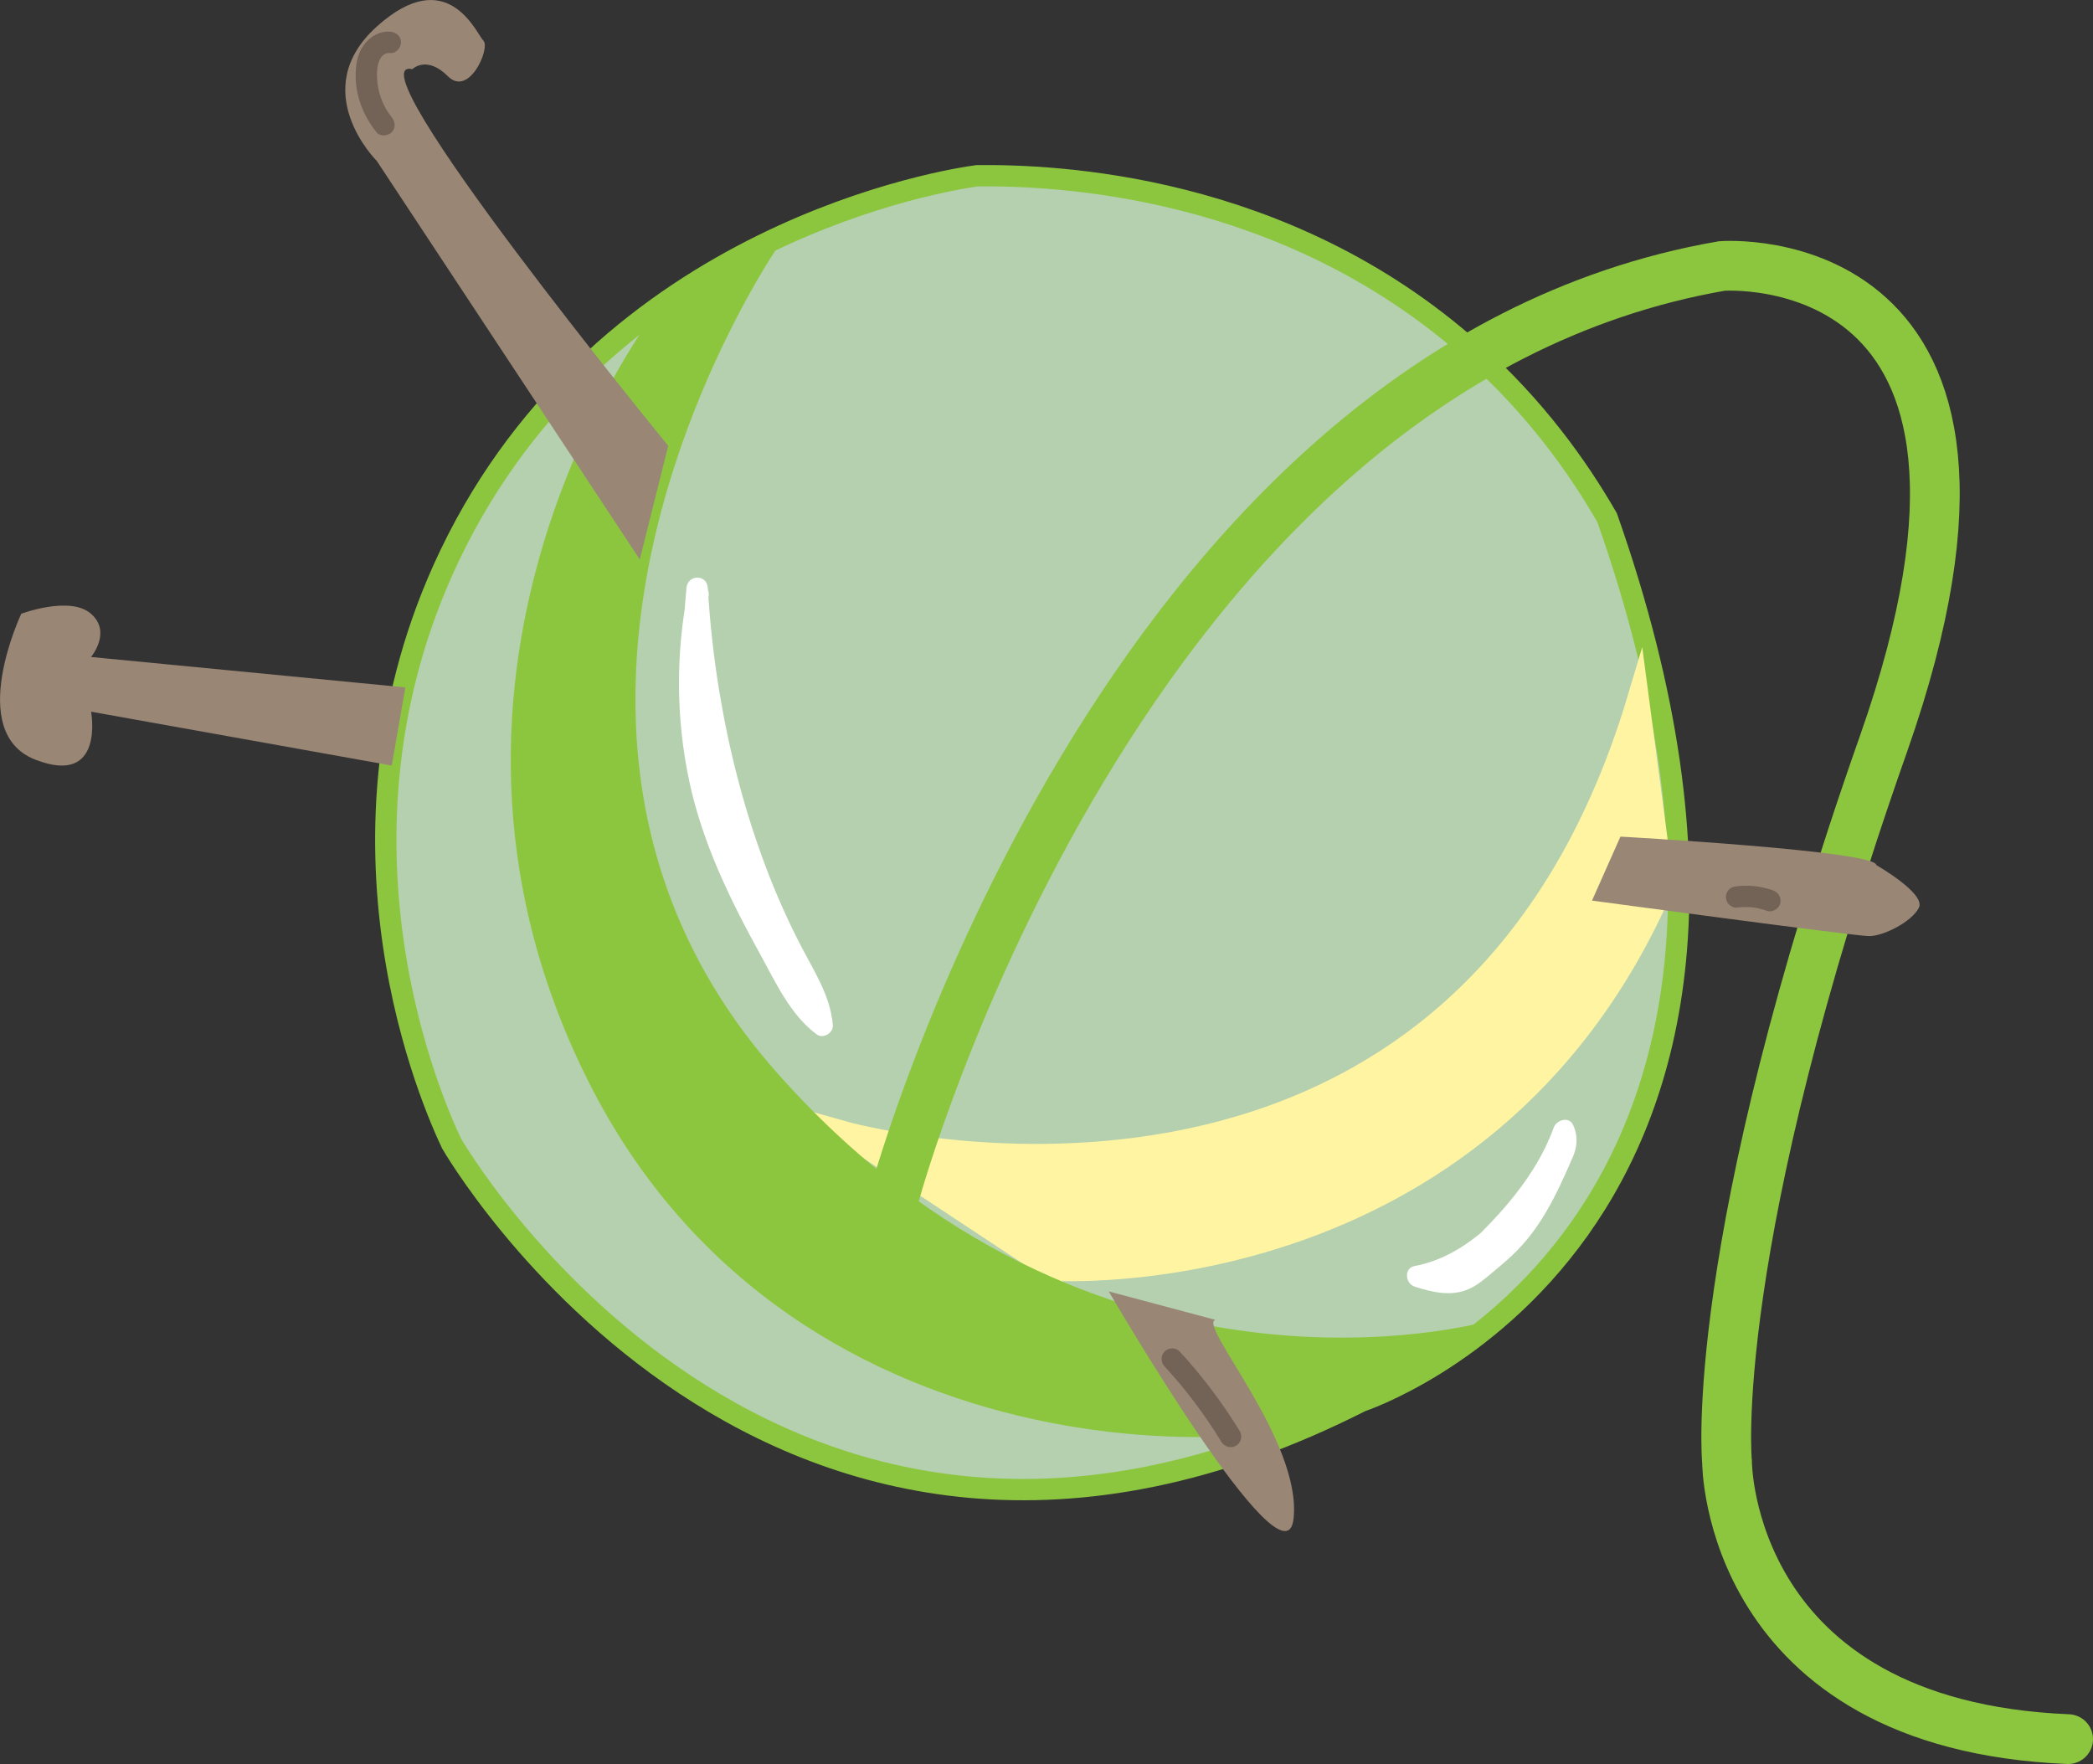 <?xml version="1.0" encoding="UTF-8"?><svg id="b" xmlns="http://www.w3.org/2000/svg" width="294.53" height="248.23" viewBox="0 0 294.53 248.23"><rect x="0" y="0" width="294.53" height="248.23" fill="#333333" stroke="none"/><defs><style>.c{fill:#fff;}.d{fill:none;stroke-linecap:round;stroke-width:7px;}.d,.e,.f,.g{stroke-miterlimit:10;}.d,.e,.g{stroke:#8cc63f;}.e{fill:#b5d0ae;}.e,.f{stroke-width:3px;}.f{fill:#fff4a2;stroke:#fff4a2;}.g{fill:#8cc63f;}.h{fill:#736357;}.i{fill:#998675;}</style></defs><path class="h" d="M1.9,95.42c-.29,1.89-.52,3.87.42,5.63.99,1.86,3.13,2.71,5.15,2.33.77-.15,1.28-1.12,1.05-1.85-.27-.83-1.02-1.2-1.85-1.05-.32.06.37-.01.04,0-.07,0-.15,0-.22,0s-.15,0-.22,0c-.04,0-.09,0-.13-.01-.12-.01-.06,0,.18.02-.09-.06-.32-.07-.43-.11-.06-.02-.28-.14-.07-.02s-.01,0-.07-.03c-.15-.07-.28-.17-.42-.25-.15-.1.25.22.06.04-.07-.06-.13-.12-.19-.18-.05-.05-.1-.11-.15-.17-.12-.13.18.27.04.04-.09-.15-.17-.3-.25-.45s.12.35.03.06c-.02-.07-.05-.15-.07-.22-.05-.16-.08-.33-.12-.5-.05-.27.02.26,0,.07,0-.08-.02-.16-.02-.24-.01-.18-.02-.35-.02-.53,0-.34.02-.69.06-1.03,0-.08.02-.16.03-.24.03-.23.01-.09,0,.06.03-.19.06-.38.09-.58.06-.41.07-.78-.15-1.16-.18-.31-.54-.61-.9-.69-.72-.16-1.72.22-1.85,1.05h0Z"/><path class="e" d="M137.53,24.73c-3.66.48-52.37,7.8-74.19,53.31-19.28,40.2-2.12,77.96.2,82.86,0,0,44.99,78.4,127.99,36.29,0,0,70.25-23.06,34.63-124.33-4.1-7.14-10.12-15.58-18.94-23.44-26.5-23.64-58.85-24.79-69.69-24.69Z"/><path class="f" d="M148.03,178.72s60.71,4.23,86-54l-3.5-26.5c-25.5,85.5-112,61-112,61l29.5,19.5Z"/><path class="g" d="M194.03,196.8c-10.69,8.16-81.65,13.27-110.81-44.9-29.16-58.17,9.72-108.17,9.72-108.17l15.92-9s-44.87,65.61,0,116.44c44.87,50.83,100.17,35.34,100.17,35.34l-15,10.3Z"/><path class="d" d="M126.03,167.73s31.53-115.61,116.27-130.3c0,0,47.73-3.7,22.73,67.3s-22,101-22,101c0,0,0,37,48,39"/><path class="i" d="M94.03,62.73S49.03,7.73,58.03,9.73c0,0,2-2,5,1s6-4,5-5-5-11-15-2,0,18.93,0,18.93l37,56.07,4-16Z"/><path class="i" d="M57.03,96.73l-44.22-4.28s2.95-3.49,0-6.08-9.82,0-9.82,0c0,0-7.88,16.67,1.96,20.52,9.83,3.85,7.87-6.74,7.87-6.74l42.31,7.58,1.91-11Z"/><path class="i" d="M228.03,117.73s36,2,36,4c0,0,7,4,6,6s-5,4-7,4-39-5-39-5l4-9Z"/><path class="i" d="M156.03,181.73s24.8,42.7,26,32c1.22-10.94-13.52-27.32-11-28l-15-4Z"/><path class="h" d="M163.89,192.29c3.01,3.27,5.68,6.82,7.99,10.62.42.69,1.34.95,2.05.54s.96-1.36.54-2.05c-2.45-4-5.29-7.77-8.46-11.22-.55-.6-1.57-.56-2.12,0-.59.59-.55,1.52,0,2.12h0Z"/><path class="h" d="M244.37,127.72c.89-.11,1.79-.11,2.68.01l-.4-.05c.69.1,1.36.26,2.02.5.74.26,1.67-.3,1.85-1.05.19-.84-.25-1.56-1.05-1.85-1.62-.57-3.4-.78-5.1-.56-.41.05-.75.13-1.06.44-.26.26-.46.69-.44,1.06s.14.79.44,1.06c.27.25.68.49,1.06.44h0Z"/><path class="h" d="M55.12,16.5c-1.18-1.46-1.92-3.39-2.04-5.21-.06-.95-.07-1.91.31-2.79.32-.73.87-1.1,1.54-1.04.81.07,1.5-.74,1.5-1.5,0-.87-.69-1.43-1.5-1.5-1.55-.14-3.02.78-3.86,2.05s-1.03,2.77-1.02,4.21c.03,2.91,1.12,5.65,2.94,7.9.51.63,1.59.53,2.12,0,.62-.62.51-1.49,0-2.12h0Z"/><path class="c" d="M96.81,83.14c-1.73,8.81-1.69,17.9.16,26.68s5.79,16.84,10.1,24.64c2.17,3.94,4.17,8.37,7.87,11.11.89.66,2.35-.22,2.26-1.3-.34-4.1-2.57-7.47-4.42-11.03-1.94-3.73-3.65-7.58-5.12-11.52-2.97-7.92-5.08-16.16-6.45-24.5-.79-4.8-1.31-9.64-1.61-14.49-.12-1.95-2.82-1.91-3,0-1.11,11.52-.23,23.19,2.6,34.41.35,1.38,2.6,1.48,2.89,0,.75-3.87.81-7.74.2-11.63-.27-1.72-2.9-1.23-2.95.4-.14,5.01.8,9.92,2.76,14.53.62,1.46,2.76.6,2.8-.76.16-5.95-1.36-11.93-4.57-16.96-.85-1.33-2.64-.68-2.8.76-.37,3.39.84,6.59,2.07,9.68s2.57,6.32,3.91,9.46c2.69,6.3,5.54,12.53,8.55,18.69l2.36-1.82c-5.46-6.51-9.22-14.28-11.35-22.48-.49-1.87-3.38-1.08-2.89.8,2.27,8.72,6.33,16.89,12.12,23.8,1.16,1.38,3.06-.38,2.36-1.82-2.86-5.87-5.59-11.81-8.17-17.81-1.28-2.97-2.51-5.95-3.71-8.95s-2.6-6.18-2.23-9.55l-2.8.76c2.95,4.61,4.31,9.99,4.16,15.44l2.8-.76c-1.74-4.11-2.47-8.57-2.35-13.02l-2.95.4c.52,3.33.45,6.73-.2,10.03h2.89c-2.77-10.97-3.58-22.35-2.49-33.61h-3c1.06,16.83,4.74,33.62,12.03,48.88.97,2.03,2.02,4.02,3.1,6,1.14,2.09,2.27,4.24,2.47,6.66l2.26-1.3c-3.03-2.23-4.69-6.23-6.47-9.44-1.99-3.59-3.93-7.22-5.62-10.96-3.47-7.69-5.53-15.9-5.81-24.35-.16-4.79.21-9.58,1.14-14.29.37-1.89-2.52-2.69-2.89-.8h0Z"/><path class="c" d="M205.1,180.74c6.68-6.11,13.28-12.58,16.45-21.27l-2.74.36c.43.96-.34,2.21-.83,2.99-.63,1-1.4,1.91-2.14,2.83-1.56,1.95-3.2,3.84-4.98,5.6-3.3,3.26-7.16,6.05-11.8,6.91-1.54.29-1.3,2.47,0,2.89,2.5.8,5.18,1.45,7.69.32,1.18-.53,2.18-1.4,3.17-2.22s1.98-1.65,2.92-2.54c3.92-3.69,6.15-8.41,8.26-13.27.32-.75.22-1.6-.54-2.05-.63-.38-1.73-.2-2.05.54-1.84,4.23-3.71,8.56-7,11.89-1.54,1.56-3.27,3.15-5.09,4.39-2.1,1.44-4.33.77-6.57.05v2.89c5.47-1.01,10.07-4.51,13.85-8.42,2.02-2.09,3.87-4.34,5.65-6.64s3.31-4.85,2.03-7.67c-.58-1.29-2.35-.72-2.74.36-2.98,8.16-9.43,14.22-15.68,19.95-1.43,1.31.7,3.42,2.12,2.12h0Z"/></svg>